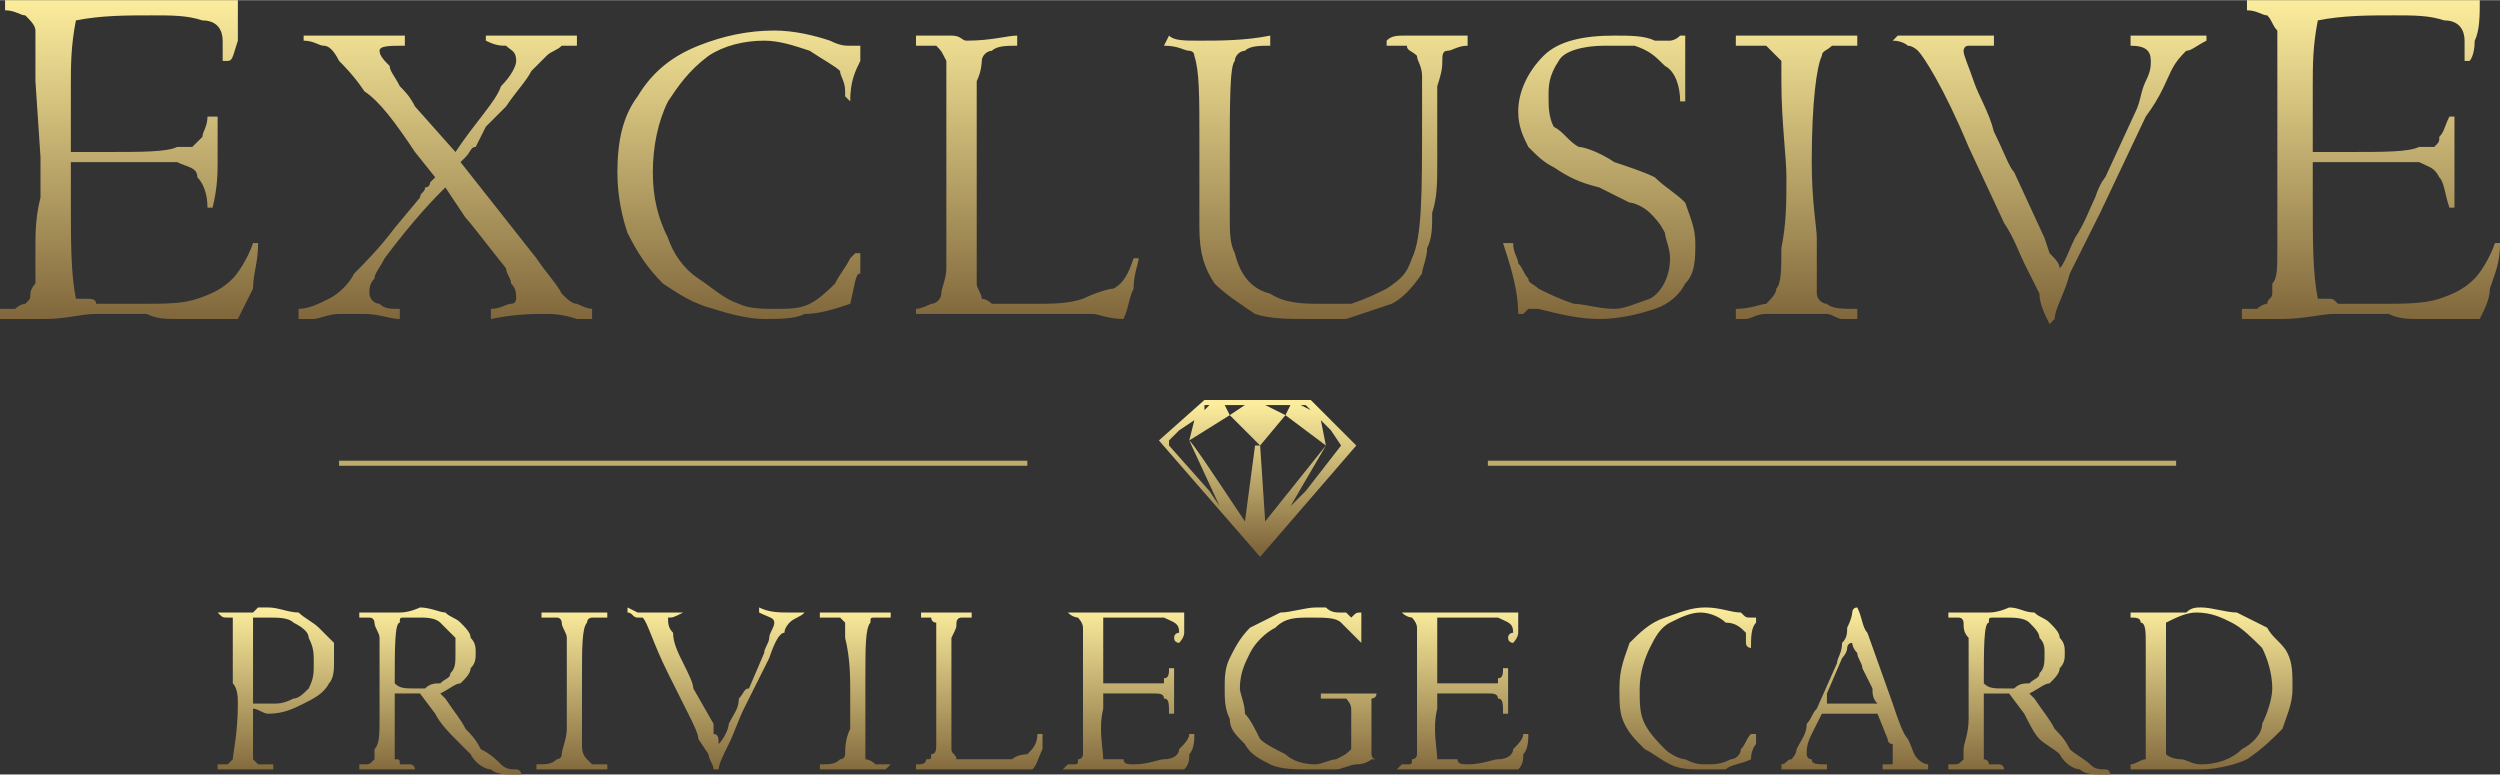 <?xml version="1.0" encoding="UTF-8"?>
<!DOCTYPE svg PUBLIC "-//W3C//DTD SVG 1.1//EN" "http://www.w3.org/Graphics/SVG/1.1/DTD/svg11.dtd">
<!-- Creator: CorelDRAW X7 -->
<svg xmlns="http://www.w3.org/2000/svg" xml:space="preserve" width="497px" height="154px" version="1.1" style="shape-rendering:geometricPrecision; text-rendering:geometricPrecision; image-rendering:optimizeQuality; fill-rule:evenodd; clip-rule:evenodd"
viewBox="0 0 494 153"
 xmlns:xlink="http://www.w3.org/1999/xlink">
 <rect x="0" y="0" width="494" height="153" fill="#333333" stroke="none"/>
 <defs>
  <style type="text/css">
   <![CDATA[
    .fil1 {fill:#BEAC69;fill-rule:nonzero}
    .fil3 {fill:url(#id0)}
    .fil2 {fill:url(#id1)}
    .fil0 {fill:url(#id2);fill-rule:nonzero}
   ]]>
  </style>
  <linearGradient id="id0" gradientUnits="userSpaceOnUse" x1="247.07" y1="63.601" x2="247.07" y2="0.001">
   <stop offset="0" style="stop-opacity:1; stop-color:#7F663B"/>
   <stop offset="1" style="stop-opacity:1; stop-color:#FCED9D"/>
  </linearGradient>
  <linearGradient id="id1" gradientUnits="userSpaceOnUse" xlink:href="#id0" x1="247.872" y1="153.234" x2="247.872" y2="120.135">
  </linearGradient>
  <linearGradient id="id2" gradientUnits="userSpaceOnUse" xlink:href="#id0" x1="248.305" y1="108.633" x2="248.305" y2="79.937">
  </linearGradient>
 </defs>
 <g id="Layer_x0020_1">
  <path class="fil0" d="M249 110l-20 -23 9 -8 0 0 21 0 9 9 0 0 -19 22zm-16 -25l-2 2 0 0 0 1 8 9 2 3 -6 -13 0 0 0 0 1 -4 -3 2zm5 -4l1 -1 -1 0 0 1zm4 -1l1 2 3 -2 -4 0zm8 0l4 2 0 0 1 -2 -5 0zm7 0l2 1 -1 -1 -1 0zm4 3l1 5 0 0 0 0 -7 12 3 -3 7 -9 0 0 -2 -3 -2 -2zm-26 4l0 0c1,1 3,4 11,16l2 -15 1 0 1 15 12 -15 -8 -6 0 0 -5 6 -6 -6 0 0 -8 5c0,0 0,0 0,0l0 0 0 0z"/>
  <polygon class="fil1" points="67,91 203,91 203,92 67,92 "/>
  <polygon class="fil1" points="294,91 430,91 430,92 294,92 "/>
  <path class="fil2" d="M421 122l0 -1c4,0 8,0 11,0 1,-1 2,-1 3,-1 2,0 5,1 7,1 2,1 4,2 6,3 1,2 3,3 4,5 1,2 1,4 1,7 0,3 -1,5 -2,8 -2,2 -4,4 -7,6 -2,1 -6,2 -9,2 0,0 -1,0 -2,0 -1,0 -2,0 -2,0 0,0 -1,0 -1,0 -1,0 -2,0 -3,0 -1,0 -1,0 -2,0 -1,0 -2,0 -2,0l-2 0 0 -1c1,0 2,-1 3,-1 0,-1 0,-5 0,-12 0,-5 0,-9 0,-11 0,-2 0,-4 -1,-4 0,-1 -1,-1 -2,-1zm-378 30l0 -1c1,0 2,0 2,0 1,-1 1,-1 1,-1 0,-1 1,-5 1,-11 0,-1 0,-3 -1,-4 0,-1 0,-2 0,-2 0,-1 0,-2 0,-3 0,-1 0,-3 0,-4 0,-1 0,-2 0,-3 0,0 0,0 0,-1 -1,0 -1,0 -1,0 -1,0 -1,0 -2,-1 0,0 0,0 0,0 1,0 2,0 4,0 1,0 2,0 3,0l1 -1c1,0 1,0 2,0 2,0 4,1 6,1 1,1 3,2 4,3 1,1 2,2 3,3 0,1 0,2 0,4 0,1 0,3 -1,4 -1,2 -3,3 -5,4 -2,1 -4,2 -7,2 -1,0 -2,-1 -3,-1 0,2 0,3 0,5 0,1 0,2 0,3 0,1 0,1 0,2 0,0 1,1 1,1 1,0 2,0 3,0l0 1c0,0 -1,0 -2,0 -1,0 -2,0 -3,0 -1,0 -3,0 -4,0l-1 0c0,0 -1,0 -1,0zm7 -30c0,0 0,1 0,3 0,1 0,2 0,3 0,1 0,2 0,4 0,1 0,1 0,2 0,1 0,3 0,5 1,0 2,0 4,0 1,0 2,0 4,-1 1,0 2,-1 3,-2 1,-2 1,-3 1,-5 0,-2 0,-3 -1,-5 0,-1 -1,-2 -3,-3 -1,-1 -3,-1 -5,-1 -1,0 -2,0 -3,0zm36 19l-3 -4c-2,0 -4,0 -5,0l0 5c0,2 0,3 0,5 0,1 0,2 0,3 1,0 1,0 1,1 0,0 1,0 2,0 0,0 1,0 1,1 0,0 0,0 -1,0 0,0 -1,0 -2,0 -1,0 -2,0 -2,0 -2,0 -3,0 -5,0 0,0 0,0 0,0 -1,0 -1,0 -1,0 0,-1 0,-1 0,-1 0,0 1,0 1,0 1,0 1,0 2,-1 0,0 0,-1 0,-2 1,-1 1,-3 1,-6l0 -10c0,-3 0,-5 0,-6 0,-1 -1,-2 -1,-3 0,0 0,-1 -1,-1 0,0 -1,0 -2,0l0 -1c1,0 2,0 4,0 0,0 1,0 4,0 2,0 4,-1 4,-1 2,0 4,1 5,1 1,1 2,1 3,2 1,1 2,2 2,3 1,1 1,2 1,3 0,1 0,2 -1,3 0,1 -1,2 -2,3 -1,0 -2,1 -4,2l1 1c2,3 3,4 4,6 1,1 2,2 3,4 2,1 3,2 4,3 1,1 2,1 3,1 1,0 1,1 1,1 0,0 0,0 0,0 -1,0 -1,0 -1,0 -2,0 -4,0 -5,-1 -1,0 -3,-1 -4,-3 -1,-1 -2,-2 -3,-3 -1,-1 -3,-3 -4,-5zm-8 -6c1,1 2,1 4,1 1,0 2,0 2,0 1,-1 2,-1 3,-1 1,-1 2,-1 2,-2 1,-1 1,-2 1,-4 0,-1 0,-2 0,-3 -1,-1 -2,-2 -3,-3 -1,-1 -3,-1 -4,-1 -1,0 -2,0 -3,0 -1,0 -1,0 -1,1 -1,0 -1,5 -1,12zm29 -13l0 -1c1,0 3,0 3,0 2,0 3,0 3,0 1,0 1,0 3,0 1,0 3,0 4,0l0 1c-1,0 -2,0 -3,0 0,0 -1,0 -1,1 -1,1 -1,5 -1,11 0,5 0,8 0,9 0,1 0,3 0,4 0,1 0,2 1,3 0,0 0,0 1,1 0,0 1,0 3,0l0 1c-1,0 -1,0 -2,0 0,0 -1,0 -2,0 0,0 -1,0 -1,0 -1,0 -1,0 -2,0 0,0 -1,0 -1,0 -1,0 -2,0 -2,0 -1,0 -2,0 -2,0 -1,0 -1,0 -2,0l0 -1c2,0 3,0 4,-1 0,0 1,0 1,-1 0,-1 1,-3 1,-5 0,-2 0,-5 0,-8 0,-2 0,-6 0,-10 0,-1 -1,-2 -1,-3 0,0 0,-1 -1,-1 -1,0 -2,0 -3,0zm17 -1l0 -1 2 1 4 0c0,0 1,0 1,0 0,0 1,0 1,0l3 0 0 0c-2,1 -2,1 -3,1 0,0 0,0 0,0 0,1 0,2 1,3 0,2 1,4 2,6 1,2 2,4 2,5l4 7 0 2c1,0 1,1 1,2 1,-1 2,-3 2,-4 1,-2 2,-3 2,-5 1,-1 1,-2 2,-2l3 -7c0,-1 1,-2 1,-3 0,-1 1,-2 1,-3 0,-1 -1,-1 -3,-2l0 -1c2,1 4,1 6,1 0,0 1,0 1,0 1,0 1,0 2,0l0 0c-1,1 -2,1 -3,2 0,0 -1,1 -1,2 -1,0 -2,2 -3,5l-5 10c-1,2 -2,5 -3,7 -1,2 -2,4 -2,5l-1 0c0,-1 -1,-2 -1,-3l-2 -3c0,-1 -1,-3 -2,-5l-4 -8c-3,-6 -4,-10 -5,-11 0,0 -1,0 -1,0 -1,0 -1,-1 -2,-1zm38 1l0 -1c2,0 3,0 4,0 1,0 3,0 3,0 0,0 1,0 3,0 1,0 2,0 4,0l0 1c-2,0 -3,0 -3,0 -1,0 -1,0 -1,1 -1,1 -1,5 -1,11 0,5 0,8 0,9 0,1 0,3 0,4 0,1 0,2 0,3 0,0 1,0 2,1 0,0 1,0 3,0l-1 1c0,0 0,0 -1,0 -1,0 -1,0 -2,0 -1,0 -1,0 -2,0 0,0 0,0 -1,0 -1,0 -1,0 -2,0 0,0 -1,0 -2,0 0,0 -1,0 -2,0 0,0 -1,0 -1,0l0 -1c2,0 3,0 4,-1 0,0 1,0 1,-1 0,-1 0,-3 1,-5 0,-2 0,-5 0,-8 0,-2 0,-6 -1,-10 0,-1 0,-2 0,-3 0,0 -1,-1 -1,-1 -1,0 -2,0 -4,0zm20 0l0 -1c2,0 3,0 4,0 0,0 1,0 1,0 3,0 5,0 5,0l0 1c-1,0 -2,0 -2,0 -1,0 -1,1 -1,1 0,1 0,1 -1,3 0,1 0,3 0,5 0,3 0,5 0,7 0,2 0,4 0,6 0,2 0,3 0,4 0,1 1,1 1,2 0,0 0,0 1,0 1,0 2,0 4,0 2,0 4,0 6,0 1,-1 3,-1 3,-1 1,-1 2,-2 2,-4l1 0c0,1 0,2 0,3 -1,2 -1,3 -2,4 -1,0 -2,0 -3,0 0,0 -1,0 -1,0 -1,0 -1,0 -2,0l-17 0 0 -1c1,0 2,0 2,-1 1,0 1,0 1,-1 1,0 1,-1 1,-2 0,-1 0,-3 0,-5l0 -11c0,-2 0,-4 0,-5 0,-1 0,-2 0,-3 -1,0 -1,-1 -1,-1 -1,0 -1,0 -2,0zm53 23l1 0c0,1 0,3 -1,4 0,1 0,2 -1,3 0,0 -1,0 -2,0 -1,0 -2,0 -4,0 -1,0 -2,0 -3,0 -1,0 -2,0 -2,0 -1,0 -2,0 -3,0 -2,0 -3,0 -5,0 -2,0 -4,0 -5,0l1 -1c0,0 1,0 1,0 1,0 1,0 1,-1 0,0 0,0 0,0 1,0 1,-1 1,-1 0,-1 0,-2 0,-4 0,-1 0,-3 0,-5 0,-2 0,-3 0,-4l0 -7c0,-3 0,-4 0,-5 0,-1 -1,-2 -1,-2 0,0 -1,0 -2,-1 0,0 0,0 0,0l15 0c2,0 5,0 8,0 0,1 0,2 0,4 0,1 -1,2 -1,2 0,0 -1,0 -1,-1 0,0 0,0 0,0 0,-1 1,-1 1,-1 0,-2 -1,-2 -3,-3 -1,0 -3,0 -5,0 -2,0 -4,0 -7,0 0,3 0,5 0,7 0,1 0,3 0,4 0,2 0,2 0,2 0,0 1,0 3,0 4,0 6,0 7,0 1,0 1,0 2,0 0,0 0,0 0,-1 1,0 1,-1 1,-2l1 0c0,2 0,3 0,4 0,2 0,3 0,5l-1 0c0,-2 0,-3 -1,-3 0,-1 -1,-1 -2,-1 -1,0 -3,0 -6,0 -2,0 -3,0 -4,0l0 3c-1,4 0,8 0,10 0,0 1,0 1,0 0,0 1,0 1,0 0,0 1,0 2,0 0,1 1,1 2,1 3,0 5,-1 6,-1 2,0 3,-1 3,-2 1,-1 2,-2 2,-3zm37 -8l0 0c0,1 -1,1 -1,1 0,0 0,0 0,1 0,0 0,0 0,0 0,1 0,1 0,2 0,1 0,2 0,4 0,1 0,2 0,3 0,0 0,1 0,1 0,0 0,1 1,1l-1 0c0,0 -1,1 -3,1 -1,0 -3,1 -4,1 -1,0 -2,0 -3,0 0,0 -1,0 -2,0 -3,0 -6,0 -8,-1 -2,-1 -4,-2 -5,-4 -2,-2 -3,-3 -3,-5 -1,-2 -1,-4 -1,-6 0,-2 0,-4 1,-6 1,-2 2,-4 4,-6 2,-1 4,-2 6,-3 2,0 5,-1 7,-1 1,0 2,0 2,0 1,1 2,1 3,1 0,0 1,0 1,0 0,0 1,1 1,1 1,-1 1,-1 2,-1 0,0 0,0 0,0 0,1 0,2 0,3 0,2 0,3 0,4 0,0 0,0 0,0 0,0 0,0 0,0 0,0 0,0 0,-1 -1,-1 -2,-2 -4,-4 -1,-1 -3,-1 -6,-1 -3,0 -5,0 -7,2 -2,1 -4,3 -5,5 -1,2 -2,4 -2,7 0,1 1,3 1,5 1,1 2,3 3,5 1,1 3,2 5,3 1,1 3,2 6,2 1,0 3,-1 4,-1 2,-1 2,-1 3,-2 0,0 0,0 0,-1 0,0 0,-1 0,-3 0,-2 0,-4 0,-4 0,-1 -1,-2 -1,-2 -1,0 -2,0 -3,0 -1,0 -1,0 -2,0l0 -1c3,0 5,0 6,0 2,0 4,0 5,0zm29 8l1 0c0,1 0,3 -1,4 0,1 0,2 -1,3 0,0 -1,0 -2,0 -1,0 -2,0 -4,0 -1,0 -2,0 -3,0 -1,0 -2,0 -2,0 -1,0 -2,0 -3,0 -2,0 -3,0 -5,0 -2,0 -4,0 -5,0l1 -1c0,0 1,0 1,0 1,0 1,0 1,-1 0,0 0,0 0,0 1,0 1,-1 1,-1 0,-1 0,-2 0,-4 0,-1 0,-3 0,-5 0,-2 0,-3 0,-4l0 -7c0,-3 0,-4 0,-5 0,-1 -1,-2 -1,-2 0,0 -1,0 -2,-1 0,0 0,0 0,0l15 0c2,0 5,0 8,0 0,1 0,2 0,4 0,1 -1,2 -1,2 0,0 -1,0 -1,-1 0,0 0,0 0,0 0,-1 1,-1 1,-1 0,-2 -1,-2 -3,-3 -1,0 -3,0 -5,0 -2,0 -4,0 -7,0 0,3 0,5 0,7 0,1 0,3 0,4 0,2 0,2 0,2 0,0 1,0 3,0 4,0 6,0 7,0 1,0 1,0 2,0 0,0 0,0 0,-1 1,0 1,-1 1,-2l1 0c0,2 0,3 0,4 0,2 0,3 0,5l-1 0c0,-2 0,-3 -1,-3 0,-1 -1,-1 -2,-1 -1,0 -3,0 -6,0 -2,0 -3,0 -4,0l0 3c-1,4 0,8 0,10 0,0 1,0 1,0 0,0 1,0 1,0 0,0 1,0 2,0 0,1 1,1 2,1 3,0 5,-1 6,-1 2,0 3,-1 3,-2 1,-1 2,-2 2,-3zm46 2c0,0 -1,1 -1,3 -2,1 -4,1 -5,2 -1,0 -3,0 -5,0 -2,0 -4,0 -6,-1 -2,-1 -3,-2 -5,-3 -2,-2 -3,-3 -4,-5 -1,-2 -1,-4 -1,-7 0,-4 1,-6 2,-9 2,-2 4,-4 7,-5 3,-1 5,-2 8,-2 3,0 5,1 7,1 1,1 1,1 2,1 0,0 0,0 0,0 1,0 1,0 1,0 0,0 0,0 0,0l0 1c-1,1 -1,3 -1,5 0,0 -1,0 -1,-1 0,0 0,0 0,0 0,-1 0,-2 0,-2 -1,-1 -2,-2 -4,-2 -1,-1 -3,-2 -5,-2 -2,0 -4,1 -6,2 -2,1 -3,3 -4,5 -1,2 -2,5 -2,8 0,3 0,5 1,7 1,2 3,4 4,5 1,1 3,2 4,2 2,1 3,1 4,1 2,0 3,0 5,-1 1,0 2,-1 2,-2 1,-1 1,-2 2,-3 0,0 1,0 1,0 0,0 0,0 0,0 0,0 0,1 0,2zm25 5l0 -1c1,0 1,0 2,0 0,-1 0,-1 0,-2 0,0 0,-1 0,-2 -1,0 -1,-1 -1,-1l-2 -5c-1,0 -2,0 -4,0l-2 0c-2,0 -4,0 -5,0l-2 4c-1,2 -1,3 -1,4 0,0 0,1 1,1 0,1 1,1 3,1l0 1c-2,0 -4,0 -5,0 -1,0 -3,0 -4,0l0 -1c1,0 1,-1 2,-1 0,0 1,-1 1,-2 1,-2 2,-3 2,-5 1,-1 1,-2 2,-3l4 -9c0,-1 1,-2 1,-4 1,-1 1,-2 1,-3 1,-2 1,-3 1,-3 0,0 0,-1 1,-1l0 0c1,2 1,4 2,5l5 14c1,3 2,6 3,7 1,2 1,3 2,4 0,0 1,1 2,1l0 1c-1,0 -2,0 -3,0 -1,0 -2,0 -3,0 -1,0 -2,0 -2,0 -1,0 -1,0 -1,0zm-8 -22l-3 7c0,1 0,2 0,2 1,0 2,0 4,0l2 0c1,0 3,0 4,0 -1,-1 -1,-2 -1,-3l-2 -4c0,-1 -1,-2 -1,-3 -1,-1 -1,-2 -1,-2 -1,0 -1,1 -1,1 0,1 -1,2 -1,2zm36 11l-3 -4c-2,0 -4,0 -5,0l0 5c0,2 0,3 0,5 0,1 0,2 0,3 0,0 1,0 1,1 0,0 1,0 2,0 0,0 1,0 1,1 0,0 -1,0 -1,0 0,0 -1,0 -2,0 -1,0 -2,0 -2,0 -2,0 -3,0 -5,0 0,0 0,0 0,0 -1,0 -1,0 -1,0 0,-1 0,-1 0,-1 0,0 1,0 1,0 1,0 1,0 2,-1 0,0 0,-1 0,-2 0,-1 1,-3 1,-6l0 -10c0,-3 0,-5 0,-6 -1,-1 -1,-2 -1,-3 0,0 0,-1 -1,-1 0,0 -1,0 -2,0l0 -1c1,0 2,0 3,0 1,0 2,0 5,0 2,0 4,-1 4,-1 2,0 3,1 5,1 1,1 2,1 3,2 1,1 2,2 2,3 1,1 1,2 1,3 0,1 0,2 -1,3 0,1 -1,2 -2,3 -1,0 -2,1 -4,2l1 1c2,3 3,4 4,6 1,1 2,2 3,4 1,1 3,2 4,3 1,1 2,1 3,1 1,0 1,1 1,1 0,0 0,0 -1,0 0,0 0,0 -1,0 -1,0 -3,0 -4,-1 -1,0 -3,-1 -4,-3 -1,-1 -3,-2 -4,-3 -1,-1 -2,-3 -3,-5zm-8 -6c1,1 2,1 4,1 1,0 1,0 2,0 1,-1 2,-1 3,-1 1,-1 2,-1 2,-2 1,-1 1,-2 1,-4 0,-1 0,-2 -1,-3 0,-1 -1,-2 -2,-3 -1,-1 -3,-1 -5,-1 0,0 -1,0 -2,0 -1,0 -1,0 -1,1 -1,0 -1,5 -1,12zm57 1c0,-3 -1,-6 -2,-8 -2,-2 -4,-4 -6,-5 -2,-1 -4,-2 -7,-2 -2,0 -4,1 -6,2 0,1 0,3 0,8 0,4 0,8 0,11 0,0 0,1 0,2 0,1 0,2 0,3 0,1 0,2 0,2 1,1 3,1 3,1 1,0 2,1 4,1 3,0 6,-1 8,-3 2,-1 4,-3 4,-5 1,-2 2,-5 2,-7z"/>
  <path class="fil3" d="M50 48l1 0c0,4 -1,6 -1,9 -1,2 -2,4 -3,6 -1,0 -2,0 -4,0 -2,0 -4,0 -8,0 -2,0 -4,0 -6,-1 -2,0 -3,0 -3,0 -2,0 -5,0 -7,0 -3,0 -6,1 -10,1 -4,0 -7,0 -9,0l0 -2c1,0 2,0 3,0 1,-1 2,-1 2,-1 1,-1 1,-1 1,-2 0,0 0,-1 1,-2 0,-1 0,-3 0,-7 0,-3 0,-6 1,-10 0,-4 0,-7 0,-8l-1 -15c0,-5 0,-8 0,-10 0,-1 -1,-2 -2,-3 -1,0 -2,-1 -4,-1 0,-1 0,-1 0,-2l31 0c3,0 8,0 15,0 0,3 0,6 0,8 -1,3 -1,4 -2,4 -1,0 -1,0 -1,0 0,-1 0,-1 0,-2 0,-1 0,-2 0,-2 0,-2 -1,-4 -4,-4 -3,-1 -6,-1 -10,-1 -5,0 -10,0 -15,1 -1,5 -1,9 -1,13 0,2 0,5 0,8 0,3 0,5 0,5 1,0 3,0 7,0 7,0 12,0 14,-1 2,0 3,0 3,0 1,-1 1,-1 2,-2 0,-1 1,-2 1,-4l2 0c0,3 0,6 0,9 0,2 0,5 -1,9l-1 0c0,-3 -1,-5 -2,-6 0,-2 -2,-2 -4,-3 -2,0 -6,0 -12,0 -4,0 -7,0 -9,0l0 7c0,9 0,15 1,20 1,0 1,0 2,0 1,0 2,0 2,1 1,0 2,0 3,0 2,0 3,0 5,0 6,0 9,0 12,-1 3,-1 5,-2 7,-4 1,-1 3,-4 4,-7zm443 0l1 0c0,4 -1,6 -2,9 0,2 -1,4 -2,6 -1,0 -2,0 -4,0 -2,0 -5,0 -8,0 -2,0 -4,0 -6,-1 -3,0 -4,0 -3,0 -2,0 -5,0 -8,0 -2,0 -6,1 -10,1 -4,0 -6,0 -8,0l0 -2c1,0 2,0 3,0 1,-1 2,-1 2,-1 0,-1 1,-1 1,-2 0,0 0,-1 0,-2 1,-1 1,-3 1,-7 0,-3 0,-6 0,-10 0,-4 0,-7 0,-8l0 -15c0,-5 0,-8 0,-10 -1,-1 -1,-2 -2,-3 -1,0 -2,-1 -4,-1 0,-1 0,-1 0,-2l31 0c3,0 8,0 15,0 0,3 0,6 -1,8 0,3 -1,4 -1,4 -1,0 -1,0 -1,0 0,-1 0,-1 0,-2 0,-1 0,-2 0,-2 0,-2 -1,-4 -4,-4 -3,-1 -6,-1 -10,-1 -5,0 -10,0 -15,1 -1,5 -1,9 -1,13 0,2 0,5 0,8 0,3 0,5 0,5 1,0 3,0 7,0 7,0 12,0 14,-1 2,0 3,0 3,0 1,-1 1,-1 1,-2 1,-1 1,-2 2,-4l1 0c0,3 0,6 0,9 0,2 0,5 0,9l-1 0c-1,-3 -1,-5 -2,-6 -1,-2 -2,-2 -4,-3 -3,0 -7,0 -12,0 -4,0 -7,0 -9,0l0 7c0,9 0,15 1,20 0,0 1,0 2,0 1,0 1,0 2,1 1,0 2,0 3,0 2,0 3,0 5,0 5,0 9,0 12,-1 3,-1 5,-2 7,-4 1,-1 3,-4 4,-7zm-433 -40l0 -1c3,0 7,0 11,0 4,0 7,0 9,0l0 2c-3,0 -5,0 -5,1 0,1 1,2 2,3 0,1 1,2 2,4 1,1 2,2 3,4l8 9c4,-6 8,-10 9,-13 2,-2 3,-4 3,-5 0,-2 -1,-2 -2,-3 -1,0 -2,0 -4,-1l0 -1c0,0 2,0 5,0 2,0 4,0 5,0l8 0 0 2c-1,0 -2,0 -3,0 -1,1 -2,1 -3,2 -1,1 -2,2 -3,3 -1,2 -3,4 -5,7l-4 4 -2 4c-1,0 -1,1 -2,2 0,0 -1,1 -1,1l15 19c2,3 4,5 5,7 1,1 2,2 3,2 0,0 2,1 3,1l0 2c-1,0 -2,0 -3,0 -3,-1 -5,-1 -6,-1 -3,0 -6,0 -11,1l0 -2c2,0 3,-1 4,-1 1,0 1,-1 1,-1 0,-1 0,-2 -1,-3 0,-1 -1,-2 -1,-3 -4,-5 -7,-9 -8,-10l-4 -6c-2,2 -6,6 -12,14 -1,2 -2,3 -2,4 -1,1 -1,2 -1,3 0,1 1,2 2,2 1,1 2,1 4,1l0 2c-2,0 -4,-1 -7,-1l-3 0c0,0 -1,0 -2,0 -2,0 -4,1 -5,1 -2,0 -3,0 -3,0l0 -2c2,0 4,-1 6,-2 2,-1 4,-3 5,-5 2,-2 5,-5 8,-9l5 -6c0,-1 1,-1 1,-2 1,0 1,-1 1,-1 1,-1 1,-1 1,-1l-4 -5c-4,-6 -7,-10 -10,-12 -2,-3 -4,-5 -5,-6 -1,-2 -2,-3 -3,-3 -1,0 -2,-1 -4,-1zm110 46c-1,0 -1,2 -2,6 -3,1 -6,2 -9,2 -2,1 -5,1 -8,1 -3,0 -7,-1 -10,-2 -4,-1 -7,-3 -10,-5 -3,-3 -5,-6 -7,-10 -1,-3 -2,-7 -2,-12 0,-6 1,-11 4,-15 3,-5 7,-8 12,-10 5,-2 10,-3 15,-3 4,0 8,1 11,2 2,1 3,1 4,1 0,0 1,0 1,0 0,0 0,0 1,0 0,0 0,0 0,0l0 3c-1,2 -2,4 -2,8 0,0 -1,-1 -1,-1 0,0 0,-1 0,-1 0,-2 -1,-3 -1,-4 -1,-1 -3,-2 -6,-4 -3,-1 -6,-2 -9,-2 -4,0 -8,1 -11,3 -4,3 -6,6 -8,9 -2,4 -3,9 -3,14 0,5 1,9 3,13 1,3 3,6 6,8 3,2 5,4 8,5 2,1 5,1 7,1 3,0 5,0 7,-1 2,-1 4,-3 5,-4 1,-2 2,-3 3,-5 1,-1 1,-1 1,-1 1,0 1,0 1,0 0,1 0,2 0,4zm11 -45l0 -2c4,0 6,0 7,0 2,0 2,1 3,1 5,0 8,-1 10,-1l0 2c-2,0 -4,0 -5,1 -1,0 -2,1 -2,2 0,0 0,2 -1,4 0,3 0,6 0,10 0,4 0,8 0,12 0,4 0,7 0,11 0,3 0,5 0,7 0,1 1,2 1,3 0,0 1,0 2,1 1,0 4,0 8,0 4,0 7,0 10,-1 2,-1 5,-2 6,-2 2,-1 3,-3 4,-6l1 0c0,1 -1,3 -1,6 -1,2 -1,4 -2,6 -3,0 -5,-1 -6,-1 -1,0 -2,0 -3,0 0,0 -1,0 -2,0l-30 0 0 -1c1,0 3,-1 3,-1 1,0 2,-1 2,-2 0,-1 1,-3 1,-5 0,-2 0,-4 0,-8l0 -19c0,-4 0,-7 0,-10 0,-2 0,-3 0,-4 -1,-2 -1,-2 -2,-3 -1,0 -2,0 -4,0zm49 0l1 -2c1,1 3,1 6,1 4,0 9,0 14,-1l0 2c-2,0 -4,0 -5,1 -1,0 -2,1 -2,2 -1,1 -1,8 -1,20 0,4 0,7 0,10 0,4 0,6 1,8 1,4 3,7 7,8 3,2 7,2 10,2 2,0 4,0 6,0 3,-1 5,-2 7,-3 3,-2 4,-3 5,-6 2,-4 2,-13 2,-27 0,-4 0,-7 0,-9 0,-2 -1,-3 -1,-4 -1,-1 -2,-1 -2,-2 -1,0 -3,0 -4,0l0 -1c1,-1 2,-1 4,-1 6,0 10,0 12,0l0 2c-2,0 -3,1 -4,1 -1,0 -1,1 -1,2 0,1 0,2 -1,5 0,6 0,11 0,15 0,4 0,7 -1,10 0,3 0,5 -1,7 0,2 -1,4 -1,5 -2,3 -4,5 -6,6 -3,1 -6,2 -9,3 -3,0 -5,0 -8,0 -3,0 -7,0 -10,-1 -3,-2 -6,-4 -8,-6 -2,-3 -3,-6 -3,-11 0,-1 0,-3 0,-8 0,-5 0,-8 0,-10 0,-8 0,-13 -1,-16 0,-1 -1,-1 -1,-1 -1,0 -2,-1 -5,-1zm71 53l-1 0c0,-4 -1,-8 -3,-14 1,0 2,0 2,0 0,2 1,3 1,4 1,1 1,2 2,3 0,1 1,1 2,2 2,1 4,2 7,3 2,0 5,1 8,1 2,0 4,-1 7,-2 2,-1 4,-4 4,-8 0,-2 -1,-4 -1,-5 -1,-2 -2,-3 -3,-4 -1,-1 -3,-2 -4,-2 -2,-1 -4,-2 -6,-3 -4,-1 -6,-2 -9,-4 -2,-1 -3,-2 -5,-4 -1,-2 -2,-4 -2,-7 0,-4 2,-8 5,-11 3,-3 8,-4 14,-4 3,0 6,0 8,1 2,0 2,0 3,0 0,0 1,0 2,-1l1 0c0,0 0,0 0,0 0,1 0,1 0,2 0,1 0,1 0,2 0,1 0,2 0,2 0,0 0,1 0,1 0,3 0,5 0,6l-1 0c0,-3 -1,-6 -3,-7 -2,-2 -3,-3 -6,-4 -2,0 -4,0 -6,0 -4,0 -8,1 -9,3 -2,3 -2,5 -2,7 0,2 0,4 1,6 2,1 3,3 5,4 1,0 4,1 7,3 3,1 6,2 8,3 2,2 4,3 6,5 1,3 2,5 2,8 0,3 0,6 -2,8 -1,2 -3,4 -6,5 -3,1 -7,2 -11,2 -4,0 -8,-1 -12,-2 -1,0 -2,0 -2,0 0,0 -1,1 -1,1zm42 -53l0 -2c4,0 6,0 6,0 3,0 5,0 6,0 1,0 2,0 5,0 2,0 5,0 7,0l0 2c-2,0 -4,0 -5,0 -1,1 -2,1 -2,2 -1,2 -2,9 -2,21 0,8 1,13 1,15 0,2 0,5 0,7 0,2 0,4 0,4 0,1 1,2 2,2 1,1 3,1 6,1l0 2c-1,0 -2,0 -3,0 -1,0 -2,-1 -3,-1 -2,0 -3,0 -3,0 -1,0 -2,0 -3,0 -1,0 -2,0 -3,0 -1,0 -2,0 -3,0 -2,0 -3,1 -4,1 -1,0 -2,0 -2,0l0 -2c3,0 5,-1 6,-1 1,-1 2,-2 2,-3 1,-1 1,-4 1,-8 1,-5 1,-9 1,-14 0,-4 -1,-11 -1,-19 0,-2 0,-3 0,-4 -1,-1 -2,-2 -3,-3 -1,0 -3,0 -6,0zm31 -1l1 -1 3 0 7 0c1,0 1,0 2,0 0,0 1,0 2,0l5 0 0 2c-3,0 -4,0 -5,0 -1,0 -1,1 -1,1 0,1 1,3 2,6 1,3 3,6 4,10 2,4 3,7 4,8l6 13 1 3c1,1 2,2 2,3 1,-1 2,-4 3,-6 2,-3 3,-6 4,-8 1,-3 2,-4 2,-4l6 -13c1,-2 1,-4 2,-6 1,-2 1,-3 1,-4 0,-2 -1,-3 -4,-3l0 -2c3,0 7,0 10,0 1,0 2,0 2,0 1,0 2,0 3,0l0 1c-2,1 -3,2 -4,2 -1,1 -2,2 -3,4 -1,2 -2,5 -5,9l-9 19c-2,4 -4,8 -6,12 -1,4 -3,7 -3,9l-1 1c-1,-2 -2,-4 -2,-6l-3 -6c-1,-2 -2,-5 -4,-8l-7 -15c-5,-12 -9,-18 -10,-19 0,0 -1,-1 -2,-1 0,0 -1,-1 -3,-1z"/>
 </g>
</svg>
